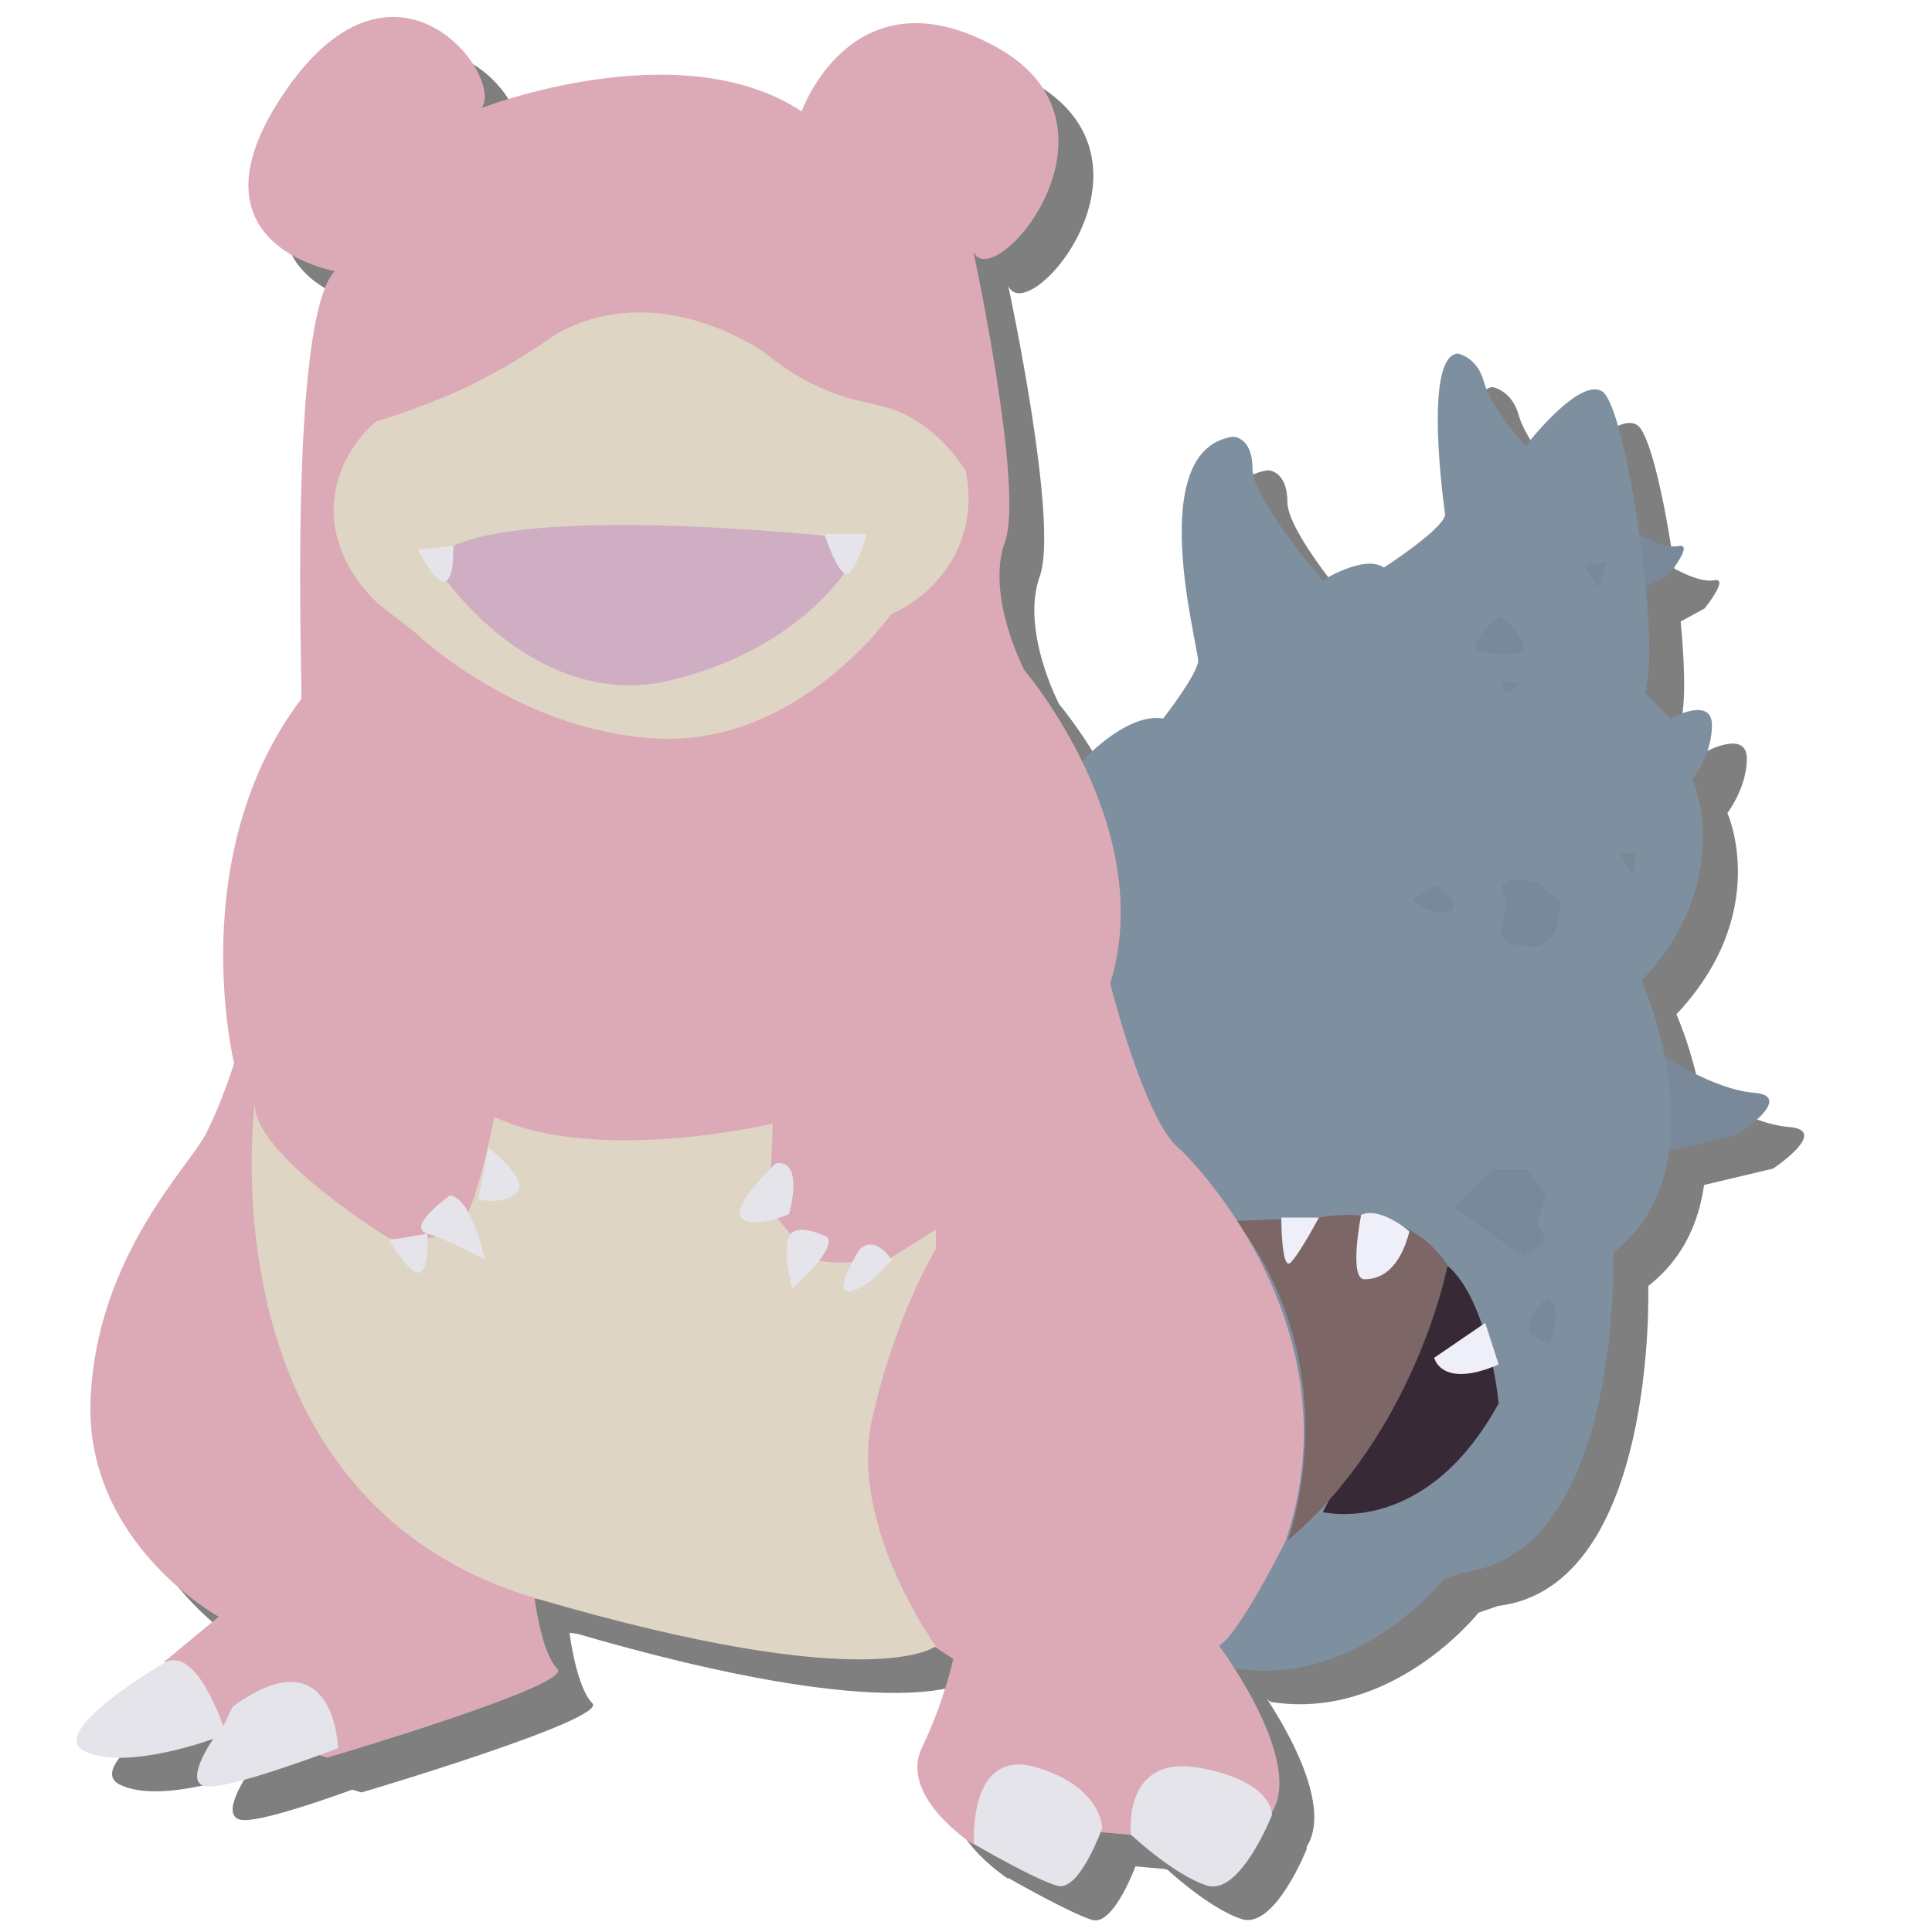 <?xml version="1.0" encoding="utf-8"?>
<!-- Generator: Adobe Illustrator 23.0.6, SVG Export Plug-In . SVG Version: 6.00 Build 0)  -->
<svg version="1.1" id="Layer_1" xmlns="http://www.w3.org/2000/svg" xmlns:xlink="http://www.w3.org/1999/xlink" x="0px" y="0px"
	 viewBox="0 0 288 288" style="enable-background:new 0 0 288 288;" xml:space="preserve">
<style type="text/css">
	.st0{opacity:0.5;}
	.st1{fill:#7A8999;}
	.st2{fill:#7E8FA0;}
	.st3{fill:#372A36;}
	.st4{fill:#7C6666;}
	.st5{fill:#EEEFF8;}
	.st6{fill:#DCAAB7;}
	.st7{fill:#DFD5C4;}
	.st8{fill:#E6E4EB;}
	.st9{fill:#CFAEC4;}
</style>
<g class="st0">
	<path d="M248.4,84.1c0,0,4.7,2.9,7.1,2.4c2.4-0.5-1.4,4.2-1.4,4.2l-8.6,4.7L248.4,84.1z"/>
	<path d="M252.9,162.3c0,0,7.6,5.2,13.8,5.7c6.2,0.5-2.4,6.2-2.4,6.2l-14.3,3.4L252.9,162.3z"/>
	<path d="M166.2,118.8c0,0,6.7-7.6,12.4-6.7c0,0,5.2-6.7,5.2-8.6c0-2.4-8.1-31.5,5.2-33.4c0,0,2.9,0,2.9,4.7
		c0,4.7,10.5,16.7,10.5,16.7s6.2-3.9,9.1-1.9c0,0,9.6-6.2,9.1-8.1c0,0-3.4-23.4,1.9-23.8c0,0,2.9,0.5,3.9,4.2c1,3.8,6.2,9.6,6.2,9.6
		s8.1-10.5,11.5-8.1c3.4,2.4,8.1,33.9,6.7,42.9s-0.5,1.9-0.5,1.9l3.9,3.9c0,0,6.2-3.4,6.2,1c0,4.3-2.9,8.1-2.9,8.1s6.7,14.8-7.6,30
		c0,0,12.4,27.6-4.2,40.5c0,0,1.4,44.8-22.4,47.7l-2.9,1c0,0-12.8,16.2-31,13.3l-8.1-6.2c0,0-15.7-102-15.7-103.9
		C165.2,141.8,166.2,118.8,166.2,118.8z"/>
	<path d="M202.5,230.4c0,0,15.2,3.9,26.2-16.2c0,0-1.4-15.2-7.6-20.5L202.5,230.4z"/>
	<path d="M189.5,187.1l12.4-0.5c0,0,12.4-2.9,19.1,7.1c0,0-4.7,24.8-23.8,41C197.1,234.7,206.7,209.9,189.5,187.1z"/>
	<path d="M196.2,186.6c0,0,0,8.1,1.4,6.7s4.2-6.7,4.2-6.7H196.2z"/>
	<path d="M208.1,186.2c0,0-1.9,9.6,0.5,9.6c2.4,0,5.2-1.4,6.7-7.1C215.3,188.6,211,184.8,208.1,186.2z"/>
	<path d="M226.7,202.3l-7.6,5.2c0,0,1,4.7,9.6,1L226.7,202.3z"/>
	<path d="M55.1,45.5c0,0-23.4-3.9-7.1-27.2s32.4-1.9,29,2.9c0,0,29.5-11.5,47.7,0.5c0,0,7.6-21.4,29-9.6s-0.5,37.2-3.4,30.5
		c0,0,7.6,35.3,4.7,43.3c-2.9,8.1,2.9,19.1,2.9,19.1s20,23.4,12.8,46.7c0,0,5.2,20.9,10.5,24.8c0,0,26.7,25.3,15.7,58.2
		c0,0-7.1,14.3-10,15.7c0,0,13.3,17.7,7.6,25.3c-5.7,7.6-20.9,2.9-20.9,2.9l-11.5-1l-11.9,2.4c0,0-11-7.1-7.6-14.3
		c3.4-7.1,4.7-13.3,4.7-13.3l-2.9-1.9l-59.5-7.1c0,0,1,8.1,3.4,10.5s-34.4,13.3-34.4,13.3l-15.7-4.7l-8.6-9.6l8.1-6.7
		c0,0-20-11-19.1-32.4c1-21.4,14.8-34.8,17.2-39.6c2.4-4.7,4.2-10.5,4.2-10.5s-7.6-31,10-54.3C50.4,109.4,48,53.1,55.1,45.5z"/>
	<path d="M61.4,67.9c3.5-1,7.2-2.4,11.3-4.1c5.8-2.6,10.6-5.5,14.5-8.2c0,0,12.8-10,31.9,1.9c3.9,3.3,7.5,5.1,10.5,6.2
		c4.7,1.8,7.2,1.4,11,3.4c4,2.1,6.7,5.2,8.6,8.1c0.4,1.6,1.3,6.6-1.3,12.1c-3,6.2-8.4,8.8-9.7,9.3c0,0-13.8,19.6-34.8,18.6
		S67.1,99.3,67.1,99.3l-4.8-3.8c-0.4-0.3-8.5-6.9-7.1-16.7C56,72.6,60.2,68.9,61.4,67.9z"/>
	<path d="M43.2,169.4c0,0-8.1,59.1,42,73.9c50.1,14.7,59.5,7.1,59.5,7.1s-12.8-17.7-9.6-33.4c3.4-15.7,9.6-25.8,9.6-25.8v-2.9
		l-6.7,4.2c0,0-10.5,1.9-12.4-0.5c-1.9-2.4-5.7-6.7-5.7-6.7l0.5-12.8c0,0-26.2,6.2-41.5-1c0,0-2.4,12.4-4.7,15.7
		c-2.4,3.4-11,2.4-11,2.4S42.7,177,43.2,169.4z"/>
	<path d="M29.9,252.8c0,0-18.1,10.5-11.9,13.3c6.2,2.9,19.1-1.9,19.1-1.9s-4.7,6.7-1,7.1s19.6-5.7,19.6-5.7s-0.5-17.2-15.7-6.2
		l-1.4,2.9C38.5,262.3,34.6,250.5,29.9,252.8z"/>
	<path d="M150.4,280c0,0-1-14.3,9.1-11.5c10,2.9,10,9.1,10,9.1s-3.4,9.6-6.7,8.6C159.5,285.2,150.4,280,150.4,280z"/>
	<path d="M173.8,278.5c0,0-1.4-11.9,10-10c11.4,2,11,7.1,11,7.1s-4.7,11.9-9.6,10.5C180.3,284.6,173.8,278.5,173.8,278.5z"/>
	<path d="M63.2,189.9c0,0,3.4,5.7,4.7,4.7s1-5.7,1-5.7L63.2,189.9z"/>
	<path d="M72.3,183.2c0,0-6.7,4.7-3.4,5.7s8.6,3.9,8.6,3.9S75.7,183.7,72.3,183.2z"/>
	<path d="M78,176.1c0,0,6.2,4.7,4.2,6.7c-1.9,1.9-5.7,1-5.7,1L78,176.1z"/>
	<path d="M120.9,178.5c0,0-6.7,6.2-5.2,8.1c1.4,1.9,7.1-0.5,7.1-0.5S125.2,178,120.9,178.5z"/>
	<path d="M128.5,189.4c0,0-4.7-2.4-5.7,0c-1,2.4,0.5,7.6,0.5,7.6S130,191.3,128.5,189.4z"/>
	<path d="M133.3,191.3c0,0-4.2,6.7-1.4,6.2c2.9-0.5,6.2-4.7,6.2-4.7S135.7,189,133.3,191.3z"/>
	<path d="M71.8,91.7c0,0,13.8,19.6,33.4,14.8s26.7-17.2,26.7-17.2l0.5-3.9c0,0-45.3-5.2-59.5,1L71.8,91.7z"/>
	<path d="M67.5,87c0,0,2.9,5.7,4.2,4.7c1.4-1,1-5.2,1-5.2L67.5,87z"/>
	<path d="M128.1,84.7c0,0,2.4,7.6,3.9,5.7c1.4-1.9,2.4-5.7,2.4-5.7H128.1z"/>
	<polygon points="241.5,89.3 244.8,88.8 243.4,92.7 	"/>
	<polygon points="232,107 229.1,106.5 229.6,108.4 	"/>
	<path d="M225.3,102.2c0,0,8.1,1.4,7.1-1c-1-2.4-3.4-4.2-3.4-4.2S224.8,99.8,225.3,102.2z"/>
	<polygon points="249.2,132.3 246.7,132.3 248.7,135.5 	"/>
	<path d="M234.4,136.5l3.4,2.9c0,0,0.5,6.7-4.2,6.7c-4.7,0-4.7-2.4-4.7-2.4s1.4-2.9,0.5-5.7C228.1,135,234.4,136.5,234.4,136.5z"/>
	<path d="M219.5,137c0,0,4.2,3.4,1.4,3.9c-2.9,0.5-5.2-1.9-5.2-1.9L219.5,137z"/>
	<polygon points="221.9,185.1 227.6,179.4 232.9,179.4 235.7,183.2 234.4,187.5 235.7,189.9 232.5,192.3 	"/>
	<path d="M235.7,198.5c0,0-4.2,4.2-1.9,5.7c2.4,1.4,2.4,1.4,2.4,1.4S238.6,199.4,235.7,198.5z"/>
</g>
<g>
	<path class="st1" d="M243.1,79c0,0,4.7,2.9,7.1,2.4c2.4-0.5-1.4,4.2-1.4,4.2l-8.6,4.7L243.1,79z"/>
	<path class="st1" d="M247.7,157.2c0,0,7.6,5.2,13.8,5.7c6.2,0.5-2.4,6.2-2.4,6.2l-14.3,3.4L247.7,157.2z"/>
	<path class="st2" d="M161,113.8c0,0,6.7-7.6,12.4-6.7c0,0,5.2-6.7,5.2-8.6c0-2.4-8.1-31.5,5.2-33.4c0,0,2.9,0,2.9,4.7
		c0,4.7,10.5,16.7,10.5,16.7s6.2-3.9,9.1-1.9c0,0,9.6-6.2,9.1-8.1c0,0-3.4-23.4,1.9-23.8c0,0,2.9,0.5,3.9,4.2c1,3.8,6.2,9.6,6.2,9.6
		s8.1-10.5,11.5-8.1c3.4,2.4,8.1,33.9,6.7,42.9s-0.5,1.9-0.5,1.9l3.9,3.9c0,0,6.2-3.4,6.2,1s-2.9,8.1-2.9,8.1s6.7,14.8-7.6,30
		c0,0,12.4,27.6-4.2,40.5c0,0,1.4,44.8-22.4,47.7l-2.9,1c0,0-12.8,16.2-31,13.3l-8.1-6.2c0,0-15.7-102-15.7-103.9
		C160,136.7,161,113.8,161,113.8z"/>
	<path class="st3" d="M197.2,225.4c0,0,15.2,3.9,26.2-16.2c0,0-1.4-15.2-7.6-20.5L197.2,225.4z"/>
	<path class="st4" d="M184.3,182l12.4-0.5c0,0,12.4-2.9,19.1,7.1c0,0-4.7,24.8-23.8,41C191.9,229.6,201.5,204.8,184.3,182z"/>
	<path class="st5" d="M191,181.5c0,0,0,8.1,1.4,6.7s4.2-6.7,4.2-6.7H191z"/>
	<path class="st5" d="M202.9,181.1c0,0-1.9,9.6,0.5,9.6c2.4,0,5.2-1.4,6.7-7.1C210.1,183.5,205.7,179.8,202.9,181.1z"/>
	<path class="st5" d="M221.4,197.2l-7.6,5.2c0,0,1,4.7,9.6,1L221.4,197.2z"/>
	<path class="st6" d="M49.9,40.4c0,0-23.4-3.9-7.1-27.2s32.4-1.9,29,2.9c0,0,29.5-11.5,47.7,0.5c0,0,7.6-21.4,29-9.6
		s-0.5,37.2-3.4,30.5c0,0,7.6,35.3,4.7,43.3s2.9,19.1,2.9,19.1s20,23.4,12.8,46.7c0,0,5.2,20.9,10.5,24.8c0,0,26.7,25.3,15.7,58.2
		c0,0-7.1,14.3-10,15.7c0,0,13.3,17.7,7.6,25.3s-20.9,2.9-20.9,2.9l-11.5-1l-11.9,2.4c0,0-11-7.1-7.6-14.3
		c3.4-7.1,4.7-13.3,4.7-13.3l-2.9-1.9l-59.5-7.1c0,0,1,8.1,3.4,10.5S48.8,262,48.8,262l-15.7-4.7l-8.6-9.6l8.1-6.7
		c0,0-20-11-19.1-32.4s14.8-34.8,17.2-39.6c2.4-4.7,4.2-10.5,4.2-10.5s-7.6-31,10-54.3C45.2,104.3,42.8,48,49.9,40.4z"/>
	<path class="st7" d="M56.1,62.8c3.5-1,7.2-2.4,11.3-4.1c5.8-2.6,10.6-5.5,14.5-8.2c0,0,12.8-10,31.9,1.9c3.9,3.3,7.5,5.1,10.5,6.2
		c4.7,1.8,7.2,1.4,11,3.4c4,2.1,6.7,5.2,8.6,8.1c0.4,1.6,1.3,6.6-1.3,12.1c-3,6.2-8.4,8.8-9.7,9.3c0,0-13.8,19.6-34.8,18.6
		c-20.9-1-36.2-15.8-36.2-15.8L57,90.5c-0.4-0.3-8.5-6.9-7.1-16.7C50.8,67.6,54.9,63.8,56.1,62.8z"/>
	<path class="st7" d="M38,164.4c0,0-8.1,59.1,42,73.9c50.1,14.7,59.5,7.1,59.5,7.1s-12.8-17.7-9.6-33.4c3.4-15.7,9.6-25.8,9.6-25.8
		v-2.9l-6.7,4.2c0,0-10.5,1.9-12.4-0.5c-1.9-2.4-5.7-6.7-5.7-6.7l0.5-12.8c0,0-26.2,6.2-41.5-1c0,0-2.4,12.4-4.7,15.7
		c-2.4,3.4-11,2.4-11,2.4S37.5,172,38,164.4z"/>
	<path class="st8" d="M24.6,247.8c0,0-18.1,10.5-11.9,13.3c6.2,2.9,19.1-1.9,19.1-1.9s-4.7,6.7-1,7.1s19.6-5.7,19.6-5.7
		s-0.5-17.2-15.7-6.2l-1.4,2.9C33.2,257.3,29.4,245.4,24.6,247.8z"/>
	<path class="st8" d="M145.2,274.9c0,0-1-14.3,9.1-11.5c10,2.9,10,9.1,10,9.1s-3.4,9.6-6.7,8.6C154.3,280.2,145.2,274.9,145.2,274.9
		z"/>
	<path class="st8" d="M168.6,273.5c0,0-1.4-11.9,10-10c11.4,2,11,7.1,11,7.1s-4.7,11.9-9.6,10.5
		C175.1,279.6,168.6,273.5,168.6,273.5z"/>
	<path class="st8" d="M58,184.9c0,0,3.4,5.7,4.7,4.7c1.4-1,1-5.7,1-5.7L58,184.9z"/>
	<path class="st8" d="M67.1,178.2c0,0-6.7,4.7-3.4,5.7c3.4,1,8.6,3.9,8.6,3.9S70.4,178.7,67.1,178.2z"/>
	<path class="st8" d="M72.8,171.1c0,0,6.2,4.7,4.2,6.7c-1.9,1.9-5.7,1-5.7,1L72.8,171.1z"/>
	<path class="st8" d="M115.7,173.4c0,0-6.7,6.2-5.2,8.1c1.4,1.9,7.1-0.5,7.1-0.5S120,172.9,115.7,173.4z"/>
	<path class="st8" d="M123.3,184.4c0,0-4.7-2.4-5.7,0c-1,2.4,0.5,7.6,0.5,7.6S124.8,186.3,123.3,184.4z"/>
	<path class="st8" d="M128.1,186.3c0,0-4.2,6.7-1.4,6.2c2.9-0.5,6.2-4.7,6.2-4.7S130.5,183.9,128.1,186.3z"/>
	<path class="st9" d="M66.6,86.6c0,0,13.8,19.6,33.4,14.8c19.6-4.7,26.7-17.2,26.7-17.2l0.5-3.9c0,0-45.3-5.2-59.5,1L66.6,86.6z"/>
	<path class="st8" d="M62.3,81.9c0,0,2.9,5.7,4.2,4.7c1.4-1,1-5.2,1-5.2L62.3,81.9z"/>
	<path class="st8" d="M122.9,79.6c0,0,2.4,7.6,3.9,5.7c1.4-1.9,2.4-5.7,2.4-5.7H122.9z"/>
	<polygon class="st1" points="236.2,84.3 239.6,83.8 238.2,87.6 	"/>
	<polygon class="st1" points="226.8,101.9 223.9,101.5 224.4,103.3 	"/>
	<path class="st1" d="M220,97.1c0,0,8.1,1.4,7.1-1s-3.4-4.2-3.4-4.2S219.5,94.7,220,97.1z"/>
	<polygon class="st1" points="243.9,127.2 241.5,127.2 243.4,130.5 	"/>
	<path class="st1" d="M229.1,131.5l3.4,2.9c0,0,0.5,6.7-4.2,6.7c-4.7,0-4.7-2.4-4.7-2.4s1.4-2.9,0.5-5.7
		C222.9,130,229.1,131.5,229.1,131.5z"/>
	<path class="st1" d="M214.3,132c0,0,4.2,3.4,1.4,3.9c-2.9,0.5-5.2-1.9-5.2-1.9L214.3,132z"/>
	<polygon class="st1" points="216.7,180.1 222.4,174.3 227.6,174.3 230.5,178.2 229.1,182.4 230.5,184.9 227.2,187.3 	"/>
	<path class="st1" d="M230.5,193.5c0,0-4.2,4.2-1.9,5.7c2.4,1.4,2.4,1.4,2.4,1.4S233.4,194.4,230.5,193.5z"/>
</g>
</svg>
